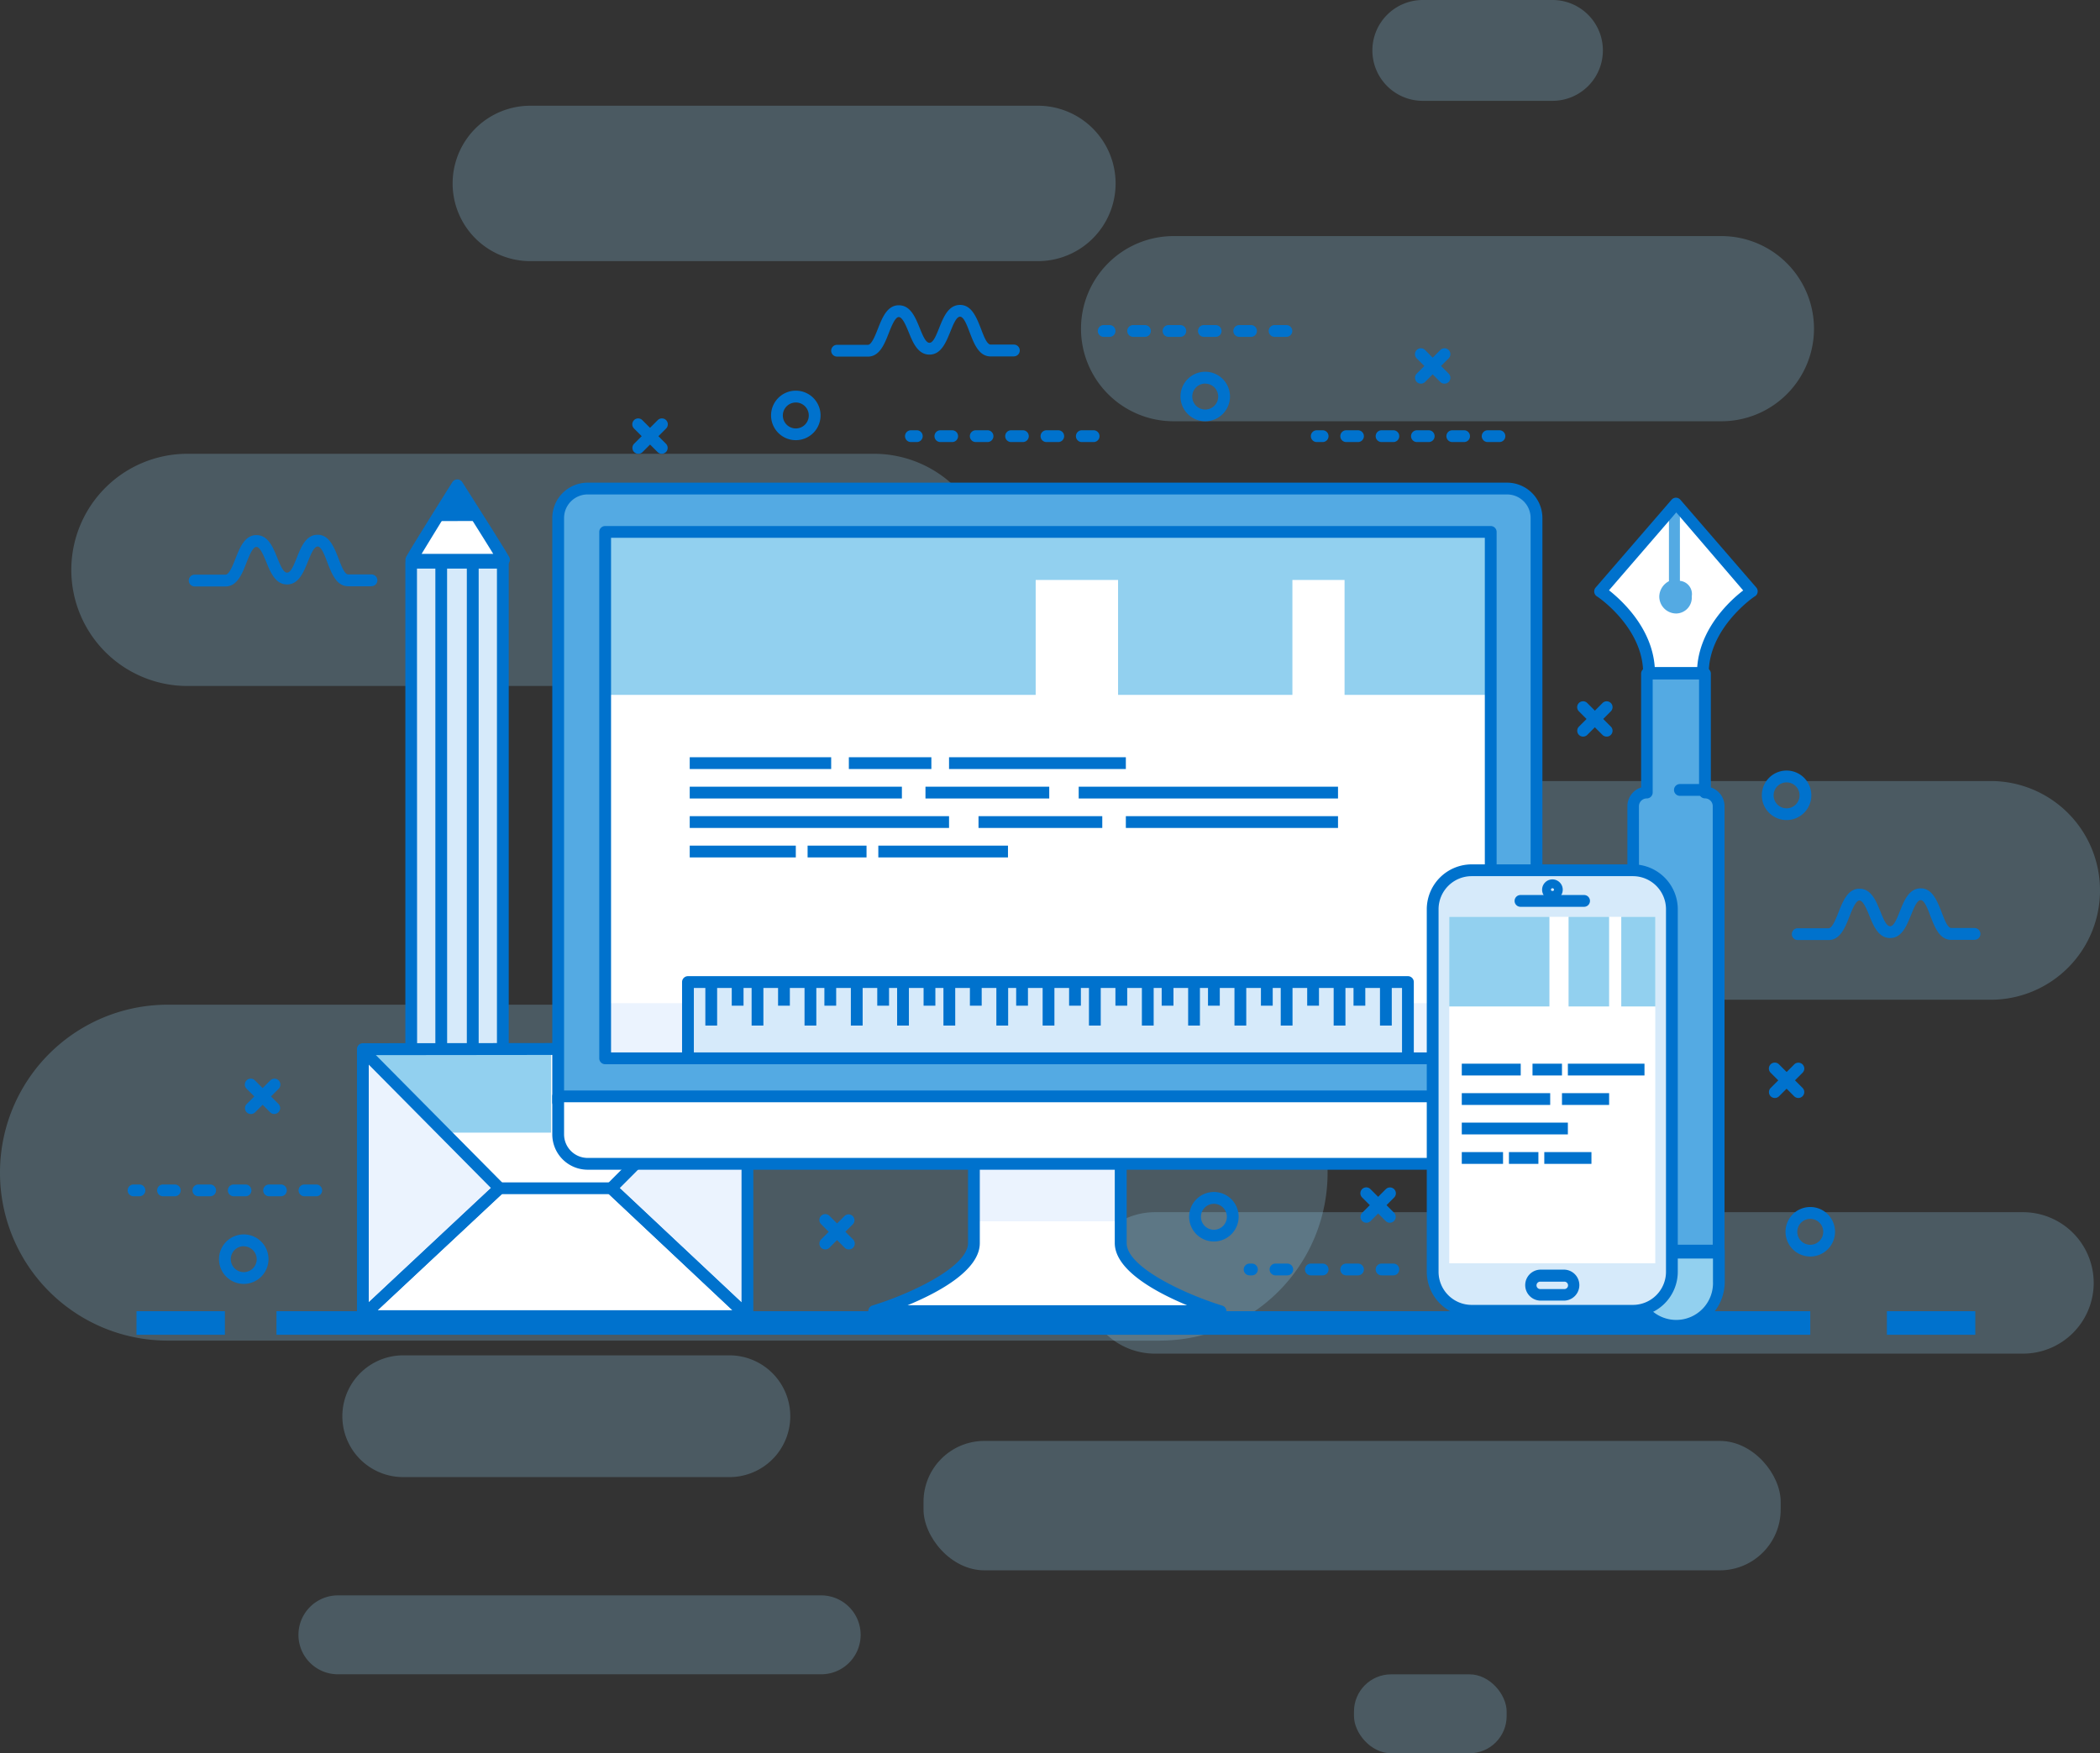 <svg id="Web_Design" data-name="Web Design" xmlns="http://www.w3.org/2000/svg" viewBox="0 0 356.32 297.49"><rect x="0" y="0" width="356.32" height="297.49" fill="#333333" stroke="none"/><defs><style>.cls-1{opacity:0.25;}.cls-2{fill:#92d0ef;}.cls-3,.cls-8{fill:#fff;}.cls-3,.cls-5,.cls-6,.cls-7{fill-rule:evenodd;}.cls-4,.cls-5{fill:#0072cd;}.cls-12,.cls-6{fill:#d6eafa;}.cls-11,.cls-7{fill:#54aae3;}.cls-9{fill:#fef37f;}.cls-10{fill:#ebf3fe;}</style></defs><title>web-design</title><g class="cls-1"><path class="cls-2" d="M753.69,437.83H667.57a13.18,13.18,0,0,1-13.19-13.18h0a13.19,13.19,0,0,1,13.19-13.19h86.12a13.19,13.19,0,0,1,13.18,13.19h0A13.18,13.18,0,0,1,753.69,437.83Z" transform="translate(-577.58 -393.52)"/></g><g class="cls-1"><path class="cls-2" d="M646,623.5h55.34a10.33,10.33,0,0,1,10.33,10.33h0a10.32,10.32,0,0,1-10.33,10.33H646a10.32,10.32,0,0,1-10.33-10.33h0A10.33,10.33,0,0,1,646,623.5Z" transform="translate(-577.58 -393.52)"/></g><g class="cls-1"><path class="cls-2" d="M634.92,664.23h82a6.7,6.7,0,0,1,6.69,6.7h0a6.69,6.69,0,0,1-6.69,6.69h-82a6.69,6.69,0,0,1-6.7-6.69h0A6.7,6.7,0,0,1,634.92,664.23Z" transform="translate(-577.58 -393.52)"/></g><g class="cls-1"><rect class="cls-2" x="807.33" y="677.62" width="25.9" height="13.39" rx="6.3" ry="6.3" transform="translate(1062.97 975.12) rotate(180)"/></g><g class="cls-1"><rect class="cls-2" x="734.28" y="638.02" width="145.44" height="21.96" rx="10.33" ry="10.33" transform="translate(1036.42 904.48) rotate(180)"/></g><g class="cls-1"><path class="cls-2" d="M815.94,526.05h99.41a18.55,18.55,0,0,1,18.55,18.56h0a18.54,18.54,0,0,1-18.55,18.55H815.94a18.55,18.55,0,0,1-18.55-18.55h0A18.56,18.56,0,0,1,815.94,526.05Z" transform="translate(-577.58 -393.52)"/></g><g class="cls-1"><path class="cls-2" d="M773.55,599.21H920.83a12,12,0,0,1,12,12h0a12,12,0,0,1-12,12H773.55a12,12,0,0,1-12-12h0A12,12,0,0,1,773.55,599.21Z" transform="translate(-577.58 -393.52)"/></g><g class="cls-1"><path class="cls-2" d="M725.86,509.92H609.38a19.7,19.7,0,0,1-19.7-19.7h0a19.7,19.7,0,0,1,19.7-19.7H725.86a19.7,19.7,0,0,1,19.7,19.7h0A19.7,19.7,0,0,1,725.86,509.92Z" transform="translate(-577.58 -393.52)"/></g><g class="cls-1"><path class="cls-2" d="M774.38,621H606.05a28.47,28.47,0,0,1-28.47-28.47h0A28.47,28.47,0,0,1,606.05,564H774.38a28.47,28.47,0,0,1,28.46,28.47h0A28.47,28.47,0,0,1,774.38,621Z" transform="translate(-577.58 -393.52)"/></g><g class="cls-1"><path class="cls-2" d="M869.62,465H776.69A15.71,15.71,0,0,1,761,449.3h0a15.72,15.72,0,0,1,15.72-15.72h92.93a15.72,15.72,0,0,1,15.72,15.72h0A15.71,15.71,0,0,1,869.62,465Z" transform="translate(-577.58 -393.52)"/></g><g class="cls-1"><path class="cls-2" d="M841,410.63H819a8.55,8.55,0,0,1-8.56-8.55h0a8.56,8.56,0,0,1,8.56-8.56H841a8.55,8.55,0,0,1,8.55,8.56h0A8.55,8.55,0,0,1,841,410.63Z" transform="translate(-577.58 -393.52)"/></g><path class="cls-3" d="M663.07,488.5c-.25-.63-7.9-12.63-7.9-12.63s-7.32,11.64-7.8,12.63Z" transform="translate(-577.58 -393.52)"/><path class="cls-4" d="M663.07,489.5h-15.7a1,1,0,0,1-.9-1.43c.49-1,7.1-11.54,7.86-12.73a1,1,0,0,1,.84-.47h0a1,1,0,0,1,.85.46c2.31,3.63,7.72,12.15,8,12.8a1,1,0,0,1-.1.93A1,1,0,0,1,663.07,489.5Zm-14-2h12.2c-1.34-2.18-4-6.42-6.14-9.76C653,481.14,650.44,485.32,649.12,487.5Z" transform="translate(-577.58 -393.52)"/><polygon class="cls-5" points="73.84 88.42 81.37 88.4 77.59 82.35 73.84 88.42"/><polygon class="cls-6" points="85.32 95.43 69.75 95.48 69.78 207.68 85.32 207.68 85.32 95.43"/><path class="cls-4" d="M662.9,602.21H647.36a1,1,0,0,1-1-1l0-112.21a1,1,0,0,1,1-1L662.9,488h0a1,1,0,0,1,.71.29,1,1,0,0,1,.29.71V601.21A1,1,0,0,1,662.9,602.21Zm-14.54-2H661.9V490l-13.57,0Z" transform="translate(-577.58 -393.52)"/><polygon class="cls-6" points="80.21 95.43 74.86 95.48 74.87 207.68 80.21 207.68 80.21 95.43"/><path class="cls-4" d="M657.79,602.21h-5.34a1,1,0,0,1-1-1V489a1,1,0,0,1,1-1l5.35-.05a1,1,0,0,1,1,1V601.21A1,1,0,0,1,657.79,602.21Zm-4.34-2h3.34V490l-3.35,0Z" transform="translate(-577.58 -393.52)"/><path class="cls-7" d="M647.31,601.21v7.24a7.91,7.91,0,0,0,7.88,7.88h0a7.9,7.9,0,0,0,7.88-7.88v-7.24Z" transform="translate(-577.58 -393.52)"/><path class="cls-4" d="M655.19,617.33a8.89,8.89,0,0,1-8.88-8.88v-7.24a1,1,0,0,1,1-1h15.76a1,1,0,0,1,1,1v7.24A8.89,8.89,0,0,1,655.19,617.33Zm-6.88-15.12v6.24a6.88,6.88,0,1,0,13.76,0v-6.24Z" transform="translate(-577.58 -393.52)"/><polygon class="cls-8" points="61.52 178.04 126.78 177.97 126.49 218.37 62.38 218.37 61.52 178.04"/><rect class="cls-2" x="61.98" y="178.43" width="31.52" height="13.76"/><rect class="cls-2" x="116.1" y="178.43" width="10.71" height="13.76"/><rect class="cls-2" x="99.53" y="178.43" width="12.76" height="13.76"/><polygon class="cls-9" points="61.52 177 94.15 212.47 126.78 176.93 126.49 217.33 62.38 217.33 61.52 177"/><path class="cls-4" d="M704.08,612.89H640a1,1,0,0,1-1-1l-.85-40.33a1,1,0,0,1,.28-.72,1,1,0,0,1,.71-.3l65.26-.07h0a1,1,0,0,1,.71.29,1,1,0,0,1,.29.71l-.28,40.41A1,1,0,0,1,704.08,612.89Zm-63.14-2h62.14l.27-38.4-63.22.07Z" transform="translate(-577.58 -393.52)"/><polygon class="cls-8" points="61.52 223.32 126.78 223.32 103.71 201.62 84.71 201.62 61.52 223.32"/><polygon class="cls-10" points="61.57 223.3 61.57 178.22 84.75 201.62 61.57 223.3"/><polygon class="cls-10" points="126.81 223.3 126.81 178.43 103.71 201.62 126.81 223.3"/><path class="cls-4" d="M704.36,617.84H639.11a1,1,0,0,1-.69-1.73l23.19-21.69a1,1,0,0,1,.68-.27h19a1,1,0,0,1,.69.27l23.07,21.69a1,1,0,0,1,.24,1.1A1,1,0,0,1,704.36,617.84Zm-62.72-2h60.2L680.9,596.15H662.69Z" transform="translate(-577.58 -393.52)"/><path class="cls-4" d="M639.15,617.82a1,1,0,0,1-.4-.08,1,1,0,0,1-.6-.92V571.74a1,1,0,0,1,.62-.92,1,1,0,0,1,1.09.22l23.19,23.4a1,1,0,0,1,.29.73,1,1,0,0,1-.32.71l-23.19,21.67A1,1,0,0,1,639.15,617.82Zm1-43.65v40.35l20.75-19.4Z" transform="translate(-577.58 -393.52)"/><path class="cls-4" d="M704.4,617.82a1,1,0,0,1-.69-.27l-23.1-21.67a1,1,0,0,1-.32-.72,1,1,0,0,1,.3-.72l23.1-23.19a1,1,0,0,1,1.09-.22,1,1,0,0,1,.62.92v44.87a1,1,0,0,1-.61.92A.88.88,0,0,1,704.4,617.82Zm-21.67-22.7,20.67,19.39V574.37Z" transform="translate(-577.58 -393.52)"/><rect class="cls-4" x="23.16" y="222.49" width="15" height="4"/><rect class="cls-4" x="320.16" y="222.49" width="15" height="4"/><rect class="cls-4" x="46.91" y="222.49" width="260.25" height="4"/><path class="cls-4" d="M631.24,596.51h-2a1,1,0,0,1,0-2h2a1,1,0,0,1,0,2Zm-6,0h-2a1,1,0,0,1,0-2h2a1,1,0,0,1,0,2Zm-6,0h-2a1,1,0,0,1,0-2h2a1,1,0,0,1,0,2Zm-6,0h-2a1,1,0,0,1,0-2h2a1,1,0,0,1,0,2Zm-6,0h-2a1,1,0,0,1,0-2h2a1,1,0,0,1,0,2Zm-6,0h-1a1,1,0,0,1,0-2h1a1,1,0,0,1,0,2Z" transform="translate(-577.58 -393.52)"/><path class="cls-4" d="M832,468.53h-2a1,1,0,0,1,0-2h2a1,1,0,0,1,0,2Zm-6,0h-2a1,1,0,0,1,0-2h2a1,1,0,0,1,0,2Zm-6,0h-2a1,1,0,0,1,0-2h2a1,1,0,0,1,0,2Zm-6,0h-2a1,1,0,0,1,0-2h2a1,1,0,0,1,0,2Zm-6,0h-2a1,1,0,0,1,0-2h2a1,1,0,0,1,0,2Zm-6,0h-1a1,1,0,0,1,0-2h1a1,1,0,0,1,0,2Z" transform="translate(-577.58 -393.52)"/><path class="cls-4" d="M763.14,468.53h-2a1,1,0,0,1,0-2h2a1,1,0,1,1,0,2Zm-6,0h-2a1,1,0,0,1,0-2h2a1,1,0,1,1,0,2Zm-6,0h-2a1,1,0,0,1,0-2h2a1,1,0,1,1,0,2Zm-6,0h-2a1,1,0,0,1,0-2h2a1,1,0,1,1,0,2Zm-6,0h-2a1,1,0,0,1,0-2h2a1,1,0,1,1,0,2Zm-6,0h-1a1,1,0,0,1,0-2h1a1,1,0,1,1,0,2Z" transform="translate(-577.58 -393.52)"/><path class="cls-4" d="M795.85,450.68h-2a1,1,0,0,1,0-2h2a1,1,0,0,1,0,2Zm-6,0h-2a1,1,0,0,1,0-2h2a1,1,0,0,1,0,2Zm-6,0h-2a1,1,0,0,1,0-2h2a1,1,0,0,1,0,2Zm-6,0h-2a1,1,0,0,1,0-2h2a1,1,0,0,1,0,2Zm-6,0h-2a1,1,0,0,1,0-2h2a1,1,0,0,1,0,2Zm-6,0h-1a1,1,0,0,1,0-2h1a1,1,0,0,1,0,2Z" transform="translate(-577.58 -393.52)"/><path class="cls-4" d="M814,609.93h-2a1,1,0,0,1,0-2h2a1,1,0,0,1,0,2Zm-6,0h-2a1,1,0,0,1,0-2h2a1,1,0,0,1,0,2Zm-6,0h-2a1,1,0,0,1,0-2h2a1,1,0,0,1,0,2Zm-6,0h-2a1,1,0,0,1,0-2h2a1,1,0,0,1,0,2Zm-6,0h-.39a1,1,0,0,1,0-2H790a1,1,0,0,1,0,2Z" transform="translate(-577.58 -393.52)"/><path class="cls-8" d="M874.83,493.82s-8.3,5.5-8.3,13.89h-9.15c0-8.39-8.3-13.86-8.3-13.86L862,478.94Z" transform="translate(-577.58 -393.52)"/><path class="cls-11" d="M862.62,492.08v-12l-.86-1.27-1,1.5v11.83a3,3,0,0,0-1.64,2.57,2.88,2.88,0,0,0,2.88,2.91,2.69,2.69,0,0,0,2.63-2.91A2.25,2.25,0,0,0,862.62,492.08Z" transform="translate(-577.58 -393.52)"/><path class="cls-4" d="M866.53,508.71h-9.15a1,1,0,0,1-1-1c0-7.74-7.77-13-7.85-13a1,1,0,0,1-.44-.69,1,1,0,0,1,.23-.8l12.88-14.9a1,1,0,0,1,.75-.35h0a1,1,0,0,1,.75.35l12.87,14.88a1,1,0,0,1,.24.79,1,1,0,0,1-.44.7c-.08,0-7.85,5.31-7.85,13A1,1,0,0,1,866.53,508.71Zm-8.18-2h7.21c.48-6.67,5.66-11.37,7.8-13L862,480.47l-11.41,13.21C852.69,495.35,857.87,500,858.35,506.71Z" transform="translate(-577.58 -393.52)"/><path class="cls-2" d="M854.72,605.73V611a7.24,7.24,0,0,0,7.24,7.24h0a7.24,7.24,0,0,0,7.23-7.24v-5.29Z" transform="translate(-577.58 -393.52)"/><path class="cls-11" d="M866.87,528.16V508H857v20.17h0a2.32,2.32,0,0,0-2.33,2.32v75.76h14.48V530.48A2.32,2.32,0,0,0,866.87,528.16Z" transform="translate(-577.58 -393.52)"/><path class="cls-4" d="M869.19,607.07H854.71a1,1,0,0,1-1-1V530.31a3.34,3.34,0,0,1,2.33-3.17V507.82a1,1,0,0,1,1-1h9.83a1,1,0,0,1,1,1v19.32a3.34,3.34,0,0,1,2.32,3.17v75.76A1,1,0,0,1,869.19,607.07Zm-13.48-2h12.48V530.31a1.32,1.32,0,0,0-1.32-1.32,1,1,0,0,1-1-1V508.82H858V528a1,1,0,0,1-1,1,1.33,1.33,0,0,0-1.33,1.32Z" transform="translate(-577.58 -393.52)"/><path class="cls-4" d="M862,619.26a8.25,8.25,0,0,1-8.24-8.24v-5.29a1,1,0,0,1,1-1h14.47a1,1,0,0,1,1,1V611A8.25,8.25,0,0,1,862,619.26Zm-6.24-12.53V611a6.24,6.24,0,1,0,12.47,0v-4.29Z" transform="translate(-577.58 -393.52)"/><path class="cls-4" d="M866.35,528.56h-3.73a1,1,0,1,1,0-2h3.73a1,1,0,0,1,0,2Z" transform="translate(-577.58 -393.52)"/><path class="cls-4" d="M783.55,604.18a4.2,4.2,0,1,1,4.2-4.2A4.21,4.21,0,0,1,783.55,604.18Zm0-6.39a2.2,2.2,0,1,0,2.2,2.19A2.2,2.2,0,0,0,783.55,597.79Z" transform="translate(-577.58 -393.52)"/><path class="cls-4" d="M884.74,606.73a4.2,4.2,0,1,1,4.2-4.19A4.2,4.2,0,0,1,884.74,606.73Zm0-6.39a2.2,2.2,0,1,0,2.2,2.2A2.2,2.2,0,0,0,884.74,600.34Z" transform="translate(-577.58 -393.52)"/><path class="cls-4" d="M880.72,532.67a4.2,4.2,0,1,1,4.2-4.2A4.2,4.2,0,0,1,880.72,532.67Zm0-6.39a2.2,2.2,0,1,0,2.2,2.19A2.19,2.19,0,0,0,880.72,526.28Z" transform="translate(-577.58 -393.52)"/><path class="cls-4" d="M782.08,465a4.2,4.2,0,1,1,4.2-4.19A4.2,4.2,0,0,1,782.08,465Zm0-6.39a2.2,2.2,0,1,0,2.2,2.2A2.2,2.2,0,0,0,782.08,458.62Z" transform="translate(-577.58 -393.52)"/><path class="cls-4" d="M712.61,468.21a4.2,4.2,0,1,1,4.2-4.2A4.2,4.2,0,0,1,712.61,468.21Zm0-6.39a2.2,2.2,0,1,0,2.2,2.19A2.19,2.19,0,0,0,712.61,461.82Z" transform="translate(-577.58 -393.52)"/><path class="cls-4" d="M618.94,611.38a4.2,4.2,0,1,1,4.2-4.2A4.21,4.21,0,0,1,618.94,611.38Zm0-6.4a2.2,2.2,0,1,0,2.2,2.2A2.21,2.21,0,0,0,618.94,605Z" transform="translate(-577.58 -393.52)"/><path class="cls-4" d="M813.41,601a1,1,0,0,1-.71-.29l-4-4a1,1,0,0,1,0-1.42,1,1,0,0,1,1.41,0l4,4a1,1,0,0,1,0,1.41A1,1,0,0,1,813.41,601Z" transform="translate(-577.58 -393.52)"/><path class="cls-4" d="M809.42,601a1,1,0,0,1-.7-.29,1,1,0,0,1,0-1.41l4-4a1,1,0,0,1,1.41,0,1,1,0,0,1,0,1.42l-4,4A1,1,0,0,1,809.42,601Z" transform="translate(-577.58 -393.52)"/><path class="cls-4" d="M882.71,579.83a1,1,0,0,1-.7-.29l-4-4a1,1,0,1,1,1.42-1.42l4,4a1,1,0,0,1,0,1.41A1,1,0,0,1,882.71,579.83Z" transform="translate(-577.58 -393.52)"/><path class="cls-4" d="M878.73,579.83a1,1,0,0,1-.71-.29,1,1,0,0,1,0-1.41l4-4a1,1,0,0,1,1.41,0,1,1,0,0,1,0,1.42l-4,4A1,1,0,0,1,878.73,579.83Z" transform="translate(-577.58 -393.52)"/><path class="cls-4" d="M850.18,518.51a1,1,0,0,1-.7-.29l-4-4a1,1,0,0,1,1.42-1.41l4,4a1,1,0,0,1,0,1.41A1,1,0,0,1,850.18,518.51Z" transform="translate(-577.58 -393.52)"/><path class="cls-4" d="M846.2,518.51a1,1,0,0,1-.71-.29,1,1,0,0,1,0-1.41l4-4a1,1,0,0,1,1.41,0,1,1,0,0,1,0,1.41l-4,4A1,1,0,0,1,846.2,518.51Z" transform="translate(-577.58 -393.52)"/><path class="cls-4" d="M822.66,458.62a1,1,0,0,1-.7-.29l-4-4a1,1,0,0,1,1.42-1.42l4,4a1,1,0,0,1,0,1.42A1,1,0,0,1,822.66,458.62Z" transform="translate(-577.58 -393.52)"/><path class="cls-4" d="M818.68,458.62a1,1,0,0,1-.71-.29,1,1,0,0,1,0-1.42l4-4a1,1,0,0,1,1.41,0,1,1,0,0,1,0,1.42l-4,4A1,1,0,0,1,818.68,458.62Z" transform="translate(-577.58 -393.52)"/><path class="cls-4" d="M721.6,605.53a1,1,0,0,1-.7-.29l-4-4a1,1,0,0,1,0-1.41,1,1,0,0,1,1.42,0l4,4a1,1,0,0,1,0,1.42A1,1,0,0,1,721.6,605.53Z" transform="translate(-577.58 -393.52)"/><path class="cls-4" d="M717.62,605.53a1,1,0,0,1-.71-.29,1,1,0,0,1,0-1.42l4-4a1,1,0,0,1,1.41,1.41l-4,4A1,1,0,0,1,717.62,605.53Z" transform="translate(-577.58 -393.52)"/><path class="cls-4" d="M624.13,582.55a1,1,0,0,1-.71-.29l-4-4a1,1,0,0,1,0-1.42,1,1,0,0,1,1.41,0l4,4a1,1,0,0,1-.71,1.7Z" transform="translate(-577.58 -393.52)"/><path class="cls-4" d="M620.15,582.55a1,1,0,0,1-.71-.29,1,1,0,0,1,0-1.41l4-4a1,1,0,1,1,1.42,1.42l-4,4A1,1,0,0,1,620.15,582.55Z" transform="translate(-577.58 -393.52)"/><path class="cls-4" d="M689.87,470.52a1,1,0,0,1-.71-.29l-4-4a1,1,0,0,1,0-1.42,1,1,0,0,1,1.41,0l4,4a1,1,0,0,1,0,1.42A1,1,0,0,1,689.87,470.52Z" transform="translate(-577.58 -393.52)"/><path class="cls-4" d="M685.89,470.52a1,1,0,0,1-.71-1.71l4-4a1,1,0,1,1,1.42,1.42l-4,4A1,1,0,0,1,685.89,470.52Z" transform="translate(-577.58 -393.52)"/><path class="cls-8" d="M767.75,604.46V588.79H742.83v15.67c0,6.39-17,11.56-17,11.56H784.7S767.75,610.85,767.75,604.46Z" transform="translate(-577.58 -393.52)"/><path class="cls-10" d="M767.75,600.76v-12H742.83v12Z" transform="translate(-577.58 -393.52)"/><path class="cls-4" d="M784.7,617H725.88a1,1,0,0,1-.29-1.95c6.28-1.92,16.24-6.5,16.24-10.61V588.79a1,1,0,0,1,1-1h24.92a1,1,0,0,1,1,1v15.67c0,4.11,10,8.69,16.24,10.61a1,1,0,0,1-.29,1.95Zm-53.13-2H779c-5.23-2.17-12.27-5.95-12.27-10.56V589.79H743.83v14.67C743.83,609.07,736.8,612.85,731.57,615Z" transform="translate(-577.58 -393.52)"/><path class="cls-11" d="M833.39,476.4H677.19a5,5,0,0,0-4.9,5v99.12h166V481.42A5,5,0,0,0,833.39,476.4Z" transform="translate(-577.58 -393.52)"/><path class="cls-4" d="M838.29,581.54h-166a1,1,0,0,1-1-1V481.42a6,6,0,0,1,5.9-6h156.2a6,6,0,0,1,5.9,6v99.12A1,1,0,0,1,838.29,581.54Zm-165-2h164V481.42a4,4,0,0,0-3.9-4H677.19a4,4,0,0,0-3.9,4Z" transform="translate(-577.58 -393.52)"/><rect class="cls-8" x="102.68" y="90.26" width="150.26" height="89.32"/><rect class="cls-2" x="102.65" y="90.26" width="73.08" height="27.65"/><rect class="cls-2" x="228.14" y="90.26" width="24.83" height="27.65"/><rect class="cls-2" x="189.71" y="90.26" width="29.58" height="27.65"/><rect class="cls-10" x="102.68" y="170.23" width="150.29" height="9.4"/><path class="cls-8" d="M672.29,579.56V586a5,5,0,0,0,4.9,5h156.2a5,5,0,0,0,4.9-5v-6.44Z" transform="translate(-577.58 -393.52)"/><path class="cls-4" d="M833.39,592H677.19a6,6,0,0,1-5.9-6v-6.44a1,1,0,0,1,1-1h166a1,1,0,0,1,1,1V586A6,6,0,0,1,833.39,592Zm-160.1-11.45V586a4,4,0,0,0,3.9,4h156.2a4,4,0,0,0,3.9-4v-5.44Z" transform="translate(-577.58 -393.52)"/><rect class="cls-2" x="102.68" y="90.26" width="150.29" height="8.15"/><path class="cls-4" d="M830.52,574.1H680.26a1,1,0,0,1-1-1V483.78a1,1,0,0,1,1-1H830.52a1,1,0,0,1,1,1V573.1A1,1,0,0,1,830.52,574.1Zm-149.26-2H829.52V484.78H681.26Z" transform="translate(-577.58 -393.52)"/><rect class="cls-12" x="116.73" y="166.64" width="122.15" height="12.94"/><path class="cls-4" d="M816.47,574.1H694.31a1,1,0,0,1-1-1V560.16a1,1,0,0,1,1-1H816.47a1,1,0,0,1,1,1V573.1A1,1,0,0,1,816.47,574.1Zm-121.16-2H815.47V561.16H695.31Z" transform="translate(-577.58 -393.52)"/><rect class="cls-4" x="119.68" y="166.16" width="2" height="7.86"/><rect class="cls-4" x="124.16" y="166.16" width="2" height="4.49"/><rect class="cls-4" x="127.53" y="166.16" width="2" height="7.86"/><rect class="cls-4" x="132.02" y="166.16" width="2" height="4.49"/><rect class="cls-4" x="136.51" y="166.16" width="2" height="7.86"/><rect class="cls-4" x="139.88" y="166.16" width="2" height="4.49"/><rect class="cls-4" x="144.37" y="166.16" width="2" height="7.86"/><rect class="cls-4" x="148.85" y="166.16" width="2" height="4.49"/><rect class="cls-4" x="152.22" y="166.16" width="2" height="7.86"/><rect class="cls-4" x="156.71" y="166.16" width="2" height="4.49"/><rect class="cls-4" x="160.08" y="166.16" width="2" height="7.86"/><rect class="cls-4" x="164.57" y="166.16" width="2" height="4.49"/><rect class="cls-4" x="169.06" y="166.16" width="2" height="7.86"/><rect class="cls-4" x="172.42" y="166.16" width="2" height="4.49"/><rect class="cls-4" x="176.91" y="166.16" width="2" height="7.86"/><rect class="cls-4" x="181.4" y="166.16" width="2" height="4.49"/><rect class="cls-4" x="184.77" y="166.16" width="2" height="7.86"/><rect class="cls-4" x="189.26" y="166.16" width="2" height="4.49"/><rect class="cls-4" x="193.75" y="166.16" width="2" height="7.86"/><rect class="cls-4" x="197.11" y="166.16" width="2" height="4.49"/><rect class="cls-4" x="201.6" y="166.16" width="2" height="7.86"/><rect class="cls-4" x="204.97" y="166.16" width="2" height="4.49"/><rect class="cls-4" x="209.46" y="166.16" width="2" height="7.86"/><rect class="cls-4" x="213.95" y="166.16" width="2" height="4.49"/><rect class="cls-4" x="217.31" y="166.16" width="2" height="7.86"/><rect class="cls-4" x="221.8" y="166.16" width="2" height="4.49"/><rect class="cls-4" x="226.29" y="166.16" width="2" height="7.86"/><rect class="cls-4" x="229.66" y="166.16" width="2" height="4.49"/><rect class="cls-4" x="234.15" y="166.16" width="2" height="7.86"/><rect class="cls-4" x="117.03" y="128.49" width="24" height="2"/><rect class="cls-4" x="161.03" y="128.49" width="30" height="2"/><rect class="cls-4" x="144.03" y="128.49" width="14" height="2"/><rect class="cls-4" x="117.03" y="143.49" width="18" height="2"/><rect class="cls-4" x="149.03" y="143.49" width="22" height="2"/><rect class="cls-4" x="137.03" y="143.49" width="10" height="2"/><rect class="cls-4" x="117.03" y="133.49" width="36" height="2"/><rect class="cls-4" x="183.03" y="133.49" width="44" height="2"/><rect class="cls-4" x="157.03" y="133.49" width="21" height="2"/><rect class="cls-4" x="191.03" y="138.49" width="36" height="2"/><rect class="cls-4" x="117.03" y="138.49" width="44" height="2"/><rect class="cls-4" x="166.03" y="138.49" width="21" height="2"/><rect class="cls-12" x="243.09" y="147.66" width="40.59" height="74.76" rx="6.62" ry="6.62"/><path class="cls-4" d="M854.64,616.94H827.29a7.63,7.63,0,0,1-7.62-7.62V547.81a7.63,7.63,0,0,1,7.62-7.62h27.35a7.63,7.63,0,0,1,7.62,7.62v61.51A7.63,7.63,0,0,1,854.64,616.94Zm-27.35-74.75a5.62,5.62,0,0,0-5.62,5.62v61.51a5.62,5.62,0,0,0,5.62,5.62h27.35a5.62,5.62,0,0,0,5.62-5.62V547.81a5.62,5.62,0,0,0-5.62-5.62Z" transform="translate(-577.58 -393.52)"/><rect class="cls-8" x="245.9" y="155.57" width="34.96" height="58.79"/><rect class="cls-2" x="245.9" y="155.57" width="17" height="15.21"/><rect class="cls-2" x="275.09" y="155.57" width="5.78" height="15.21"/><rect class="cls-2" x="266.15" y="155.57" width="6.88" height="15.21"/><path class="cls-4" d="M841,546.24a1.75,1.75,0,1,1,1.74-1.75A1.75,1.75,0,0,1,841,546.24Zm0-2a.25.25,0,0,0-.26.25c0,.29.52.29.52,0A.26.26,0,0,0,841,544.24Z" transform="translate(-577.58 -393.52)"/><path class="cls-4" d="M843.09,614.21h-4.25a2.63,2.63,0,0,1,0-5.25h4.25a2.63,2.63,0,0,1,0,5.25ZM838.84,611a.63.63,0,0,0,0,1.25h4.25a.63.63,0,0,0,0-1.25Z" transform="translate(-577.58 -393.52)"/><path class="cls-4" d="M846.36,547.39H835.57a1,1,0,0,1,0-2h10.79a1,1,0,0,1,0,2Z" transform="translate(-577.58 -393.52)"/><rect class="cls-4" x="248.03" y="180.49" width="10" height="2"/><rect class="cls-4" x="266.03" y="180.49" width="13" height="2"/><rect class="cls-4" x="260.03" y="180.49" width="5" height="2"/><rect class="cls-4" x="248.03" y="195.49" width="7" height="2"/><rect class="cls-4" x="262.03" y="195.49" width="8" height="2"/><rect class="cls-4" x="256.03" y="195.49" width="5" height="2"/><rect class="cls-4" x="248.03" y="185.49" width="15" height="2"/><rect class="cls-4" x="265.03" y="185.49" width="8" height="2"/><rect class="cls-4" x="248.03" y="190.49" width="18" height="2"/><path class="cls-4" d="M912.61,553h-3.94c-2,0-2.8-2.13-3.53-4-.44-1.16-1-2.74-1.66-2.74s-1.2,1.44-1.67,2.59c-.73,1.8-1.56,3.84-3.52,3.84s-2.8-2-3.53-3.81c-.47-1.14-1.06-2.56-1.68-2.56s-1.24,1.57-1.69,2.71c-.73,1.87-1.57,4-3.54,4h-5.24a1,1,0,1,1,0-2h5.24c.61,0,1.23-1.56,1.68-2.71.74-1.87,1.57-4,3.55-4s2.79,2,3.53,3.8c.47,1.15,1,2.57,1.68,2.57s1.2-1.43,1.67-2.59c.72-1.8,1.55-3.84,3.52-3.84s2.8,2.14,3.53,4c.44,1.15,1,2.73,1.66,2.73h3.94a1,1,0,0,1,0,2Z" transform="translate(-577.58 -393.52)"/><path class="cls-4" d="M640.61,493h-3.94c-2,0-2.8-2.13-3.53-4-.44-1.16-1-2.74-1.66-2.74s-1.2,1.44-1.67,2.59c-.73,1.8-1.56,3.84-3.52,3.84s-2.8-2-3.53-3.81c-.47-1.14-1.06-2.56-1.68-2.56s-1.24,1.57-1.69,2.71c-.73,1.87-1.57,4-3.54,4h-5.24a1,1,0,1,1,0-2h5.24c.61,0,1.23-1.56,1.68-2.71.74-1.87,1.57-4,3.55-4s2.79,2,3.53,3.8c.47,1.15,1,2.57,1.68,2.57s1.2-1.43,1.67-2.59c.72-1.8,1.55-3.84,3.52-3.84s2.8,2.14,3.53,4c.44,1.15,1,2.73,1.66,2.73h3.94a1,1,0,0,1,0,2Z" transform="translate(-577.58 -393.52)"/><path class="cls-4" d="M749.61,454h-3.94c-2,0-2.8-2.13-3.53-4-.44-1.16-1-2.74-1.66-2.74s-1.2,1.44-1.67,2.59c-.73,1.8-1.56,3.84-3.52,3.84s-2.8-2-3.53-3.81c-.47-1.14-1.06-2.56-1.68-2.56s-1.24,1.57-1.69,2.71c-.73,1.87-1.57,4-3.54,4h-5.24a1,1,0,1,1,0-2h5.24c.61,0,1.23-1.56,1.68-2.71.74-1.87,1.57-4,3.55-4s2.79,2,3.53,3.8c.47,1.15,1,2.57,1.68,2.57s1.2-1.43,1.67-2.59c.72-1.8,1.55-3.84,3.52-3.84s2.8,2.14,3.53,4c.44,1.15,1,2.73,1.66,2.73h3.94a1,1,0,0,1,0,2Z" transform="translate(-577.58 -393.52)"/></svg>